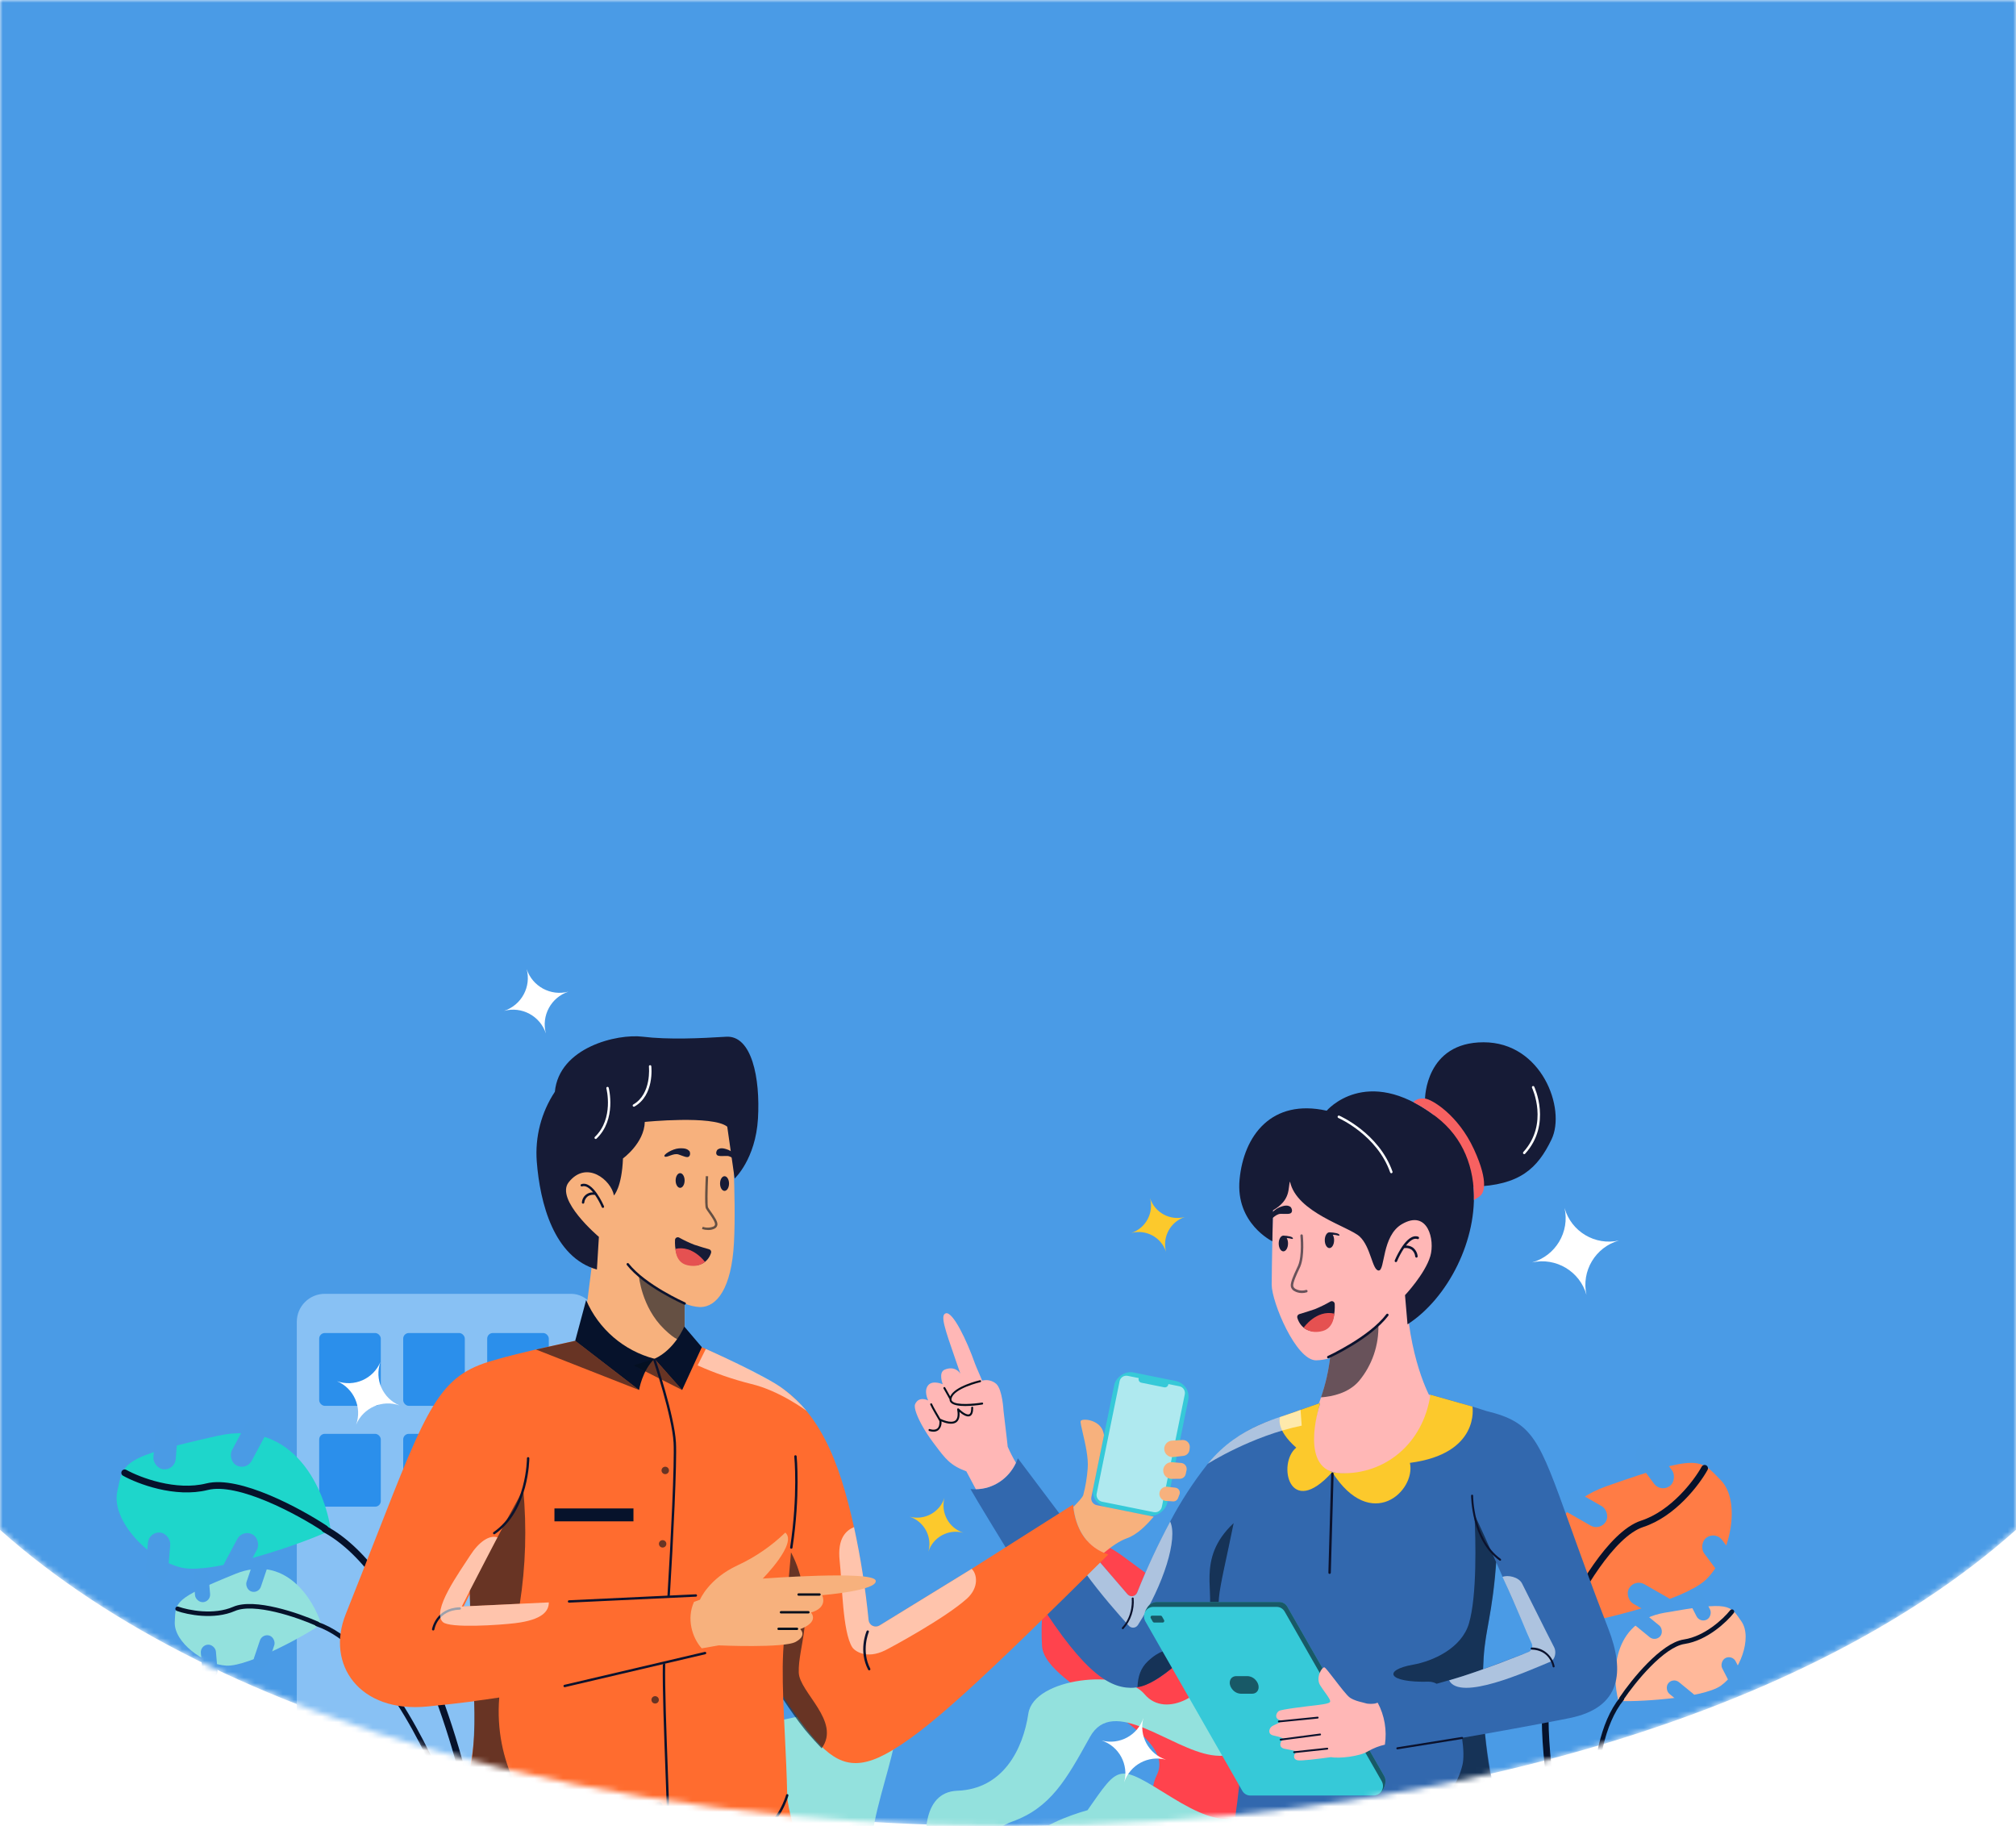 <svg width="360" height="326" viewBox="0 0 360 326" fill="none" xmlns="http://www.w3.org/2000/svg">
<mask id="mask0_108_856" style="mask-type:alpha" maskUnits="userSpaceOnUse" x="0" y="0" width="360" height="326">
<path d="M0 0H360V273.135C280.901 343.622 79.099 343.622 0 273.135V0Z" fill="white"/>
</mask>
<g mask="url(#mask0_108_856)">
<path d="M0 0H360V273.135C280.901 343.622 79.099 343.622 0 273.135V0Z" fill="#4A9BE6"/>
<rect x="53" y="231" width="54" height="126" rx="5" fill="#88C1F4"/>
<rect x="57" y="238" width="11" height="13" rx="1" fill="#2B8FEB"/>
<rect x="72" y="238" width="11" height="13" rx="1" fill="#2B8FEB"/>
<rect x="72" y="256" width="11" height="13" rx="1" fill="#2B8FEB"/>
<rect x="57" y="256" width="11" height="13" rx="1" fill="#2B8FEB"/>
<rect x="72" y="272" width="11" height="13" rx="1" fill="#2B8FEB"/>
<rect x="87" y="238" width="11" height="13" rx="1" fill="#2B8FEB"/>
<g filter="url(#filter0_i_108_856)">
<path d="M206.58 319.897C203.38 326.297 210.247 338.231 214.08 343.397H224.08C226.247 339.231 230.78 328.697 231.58 319.897C232.58 308.897 214.08 312.897 214.08 301.397C214.08 289.897 214.08 290.897 200.58 280.897C187.08 270.897 185.58 289.397 186.08 296.897C186.58 304.397 210.58 311.897 206.58 319.897Z" fill="#FF434D"/>
</g>
<path d="M170.958 319.72C164.45 319.961 164.889 328.756 165.921 333.123C168.098 335.471 172.723 339.701 173.81 337.841C175.169 335.516 173.805 327.729 180.751 325.229C187.615 322.757 190.421 317.705 194.491 310.379L194.637 310.115C198.787 302.647 208.978 312.259 216.396 313.367C223.813 314.476 227.321 307.922 229.64 299.169C231.959 290.416 217.522 292.302 216.783 297.247C216.044 302.192 208.234 307.092 204.374 302.471C200.515 297.849 184.594 299.514 183.633 305.943C182.673 312.371 179.091 319.419 170.958 319.72Z" fill="#93E1DD"/>
<path d="M209.205 320.887C199.486 314.884 199.98 314.958 194.199 323.194C191.035 324.069 184.618 326.413 184.263 328.787C183.82 331.754 191.09 333.852 200.088 331.152C209.086 328.452 213.144 335.126 216.531 336.137C219.919 337.149 237.221 329.624 240.359 325.543C243.497 321.462 242.946 308.236 237.382 304.876C231.817 301.517 231.203 309.008 226.905 317.466C222.608 325.923 218.925 326.89 209.205 320.887Z" fill="#93E1DD"/>
<path d="M155.536 331.571C155.936 339.72 165.332 340.45 169.979 339.796C166.387 341.282 157.61 343.408 151.239 340.029C143.276 335.805 148.096 333.998 142.679 329.649C137.263 325.301 138.024 316.82 133.671 312.125C129.317 307.43 147.784 305.64 156.56 304.424C165.337 303.208 155.037 321.385 155.536 331.571Z" fill="#93E1DD"/>
<path d="M38.868 256.352C52.701 253.253 58.093 266.272 59.059 273.169C55.998 274.867 38.365 281.216 32.49 279.901C26.614 278.586 19.82 271.49 20.941 266.295C22.062 261.099 21.577 260.225 38.868 256.352Z" fill="#1ED6CB"/>
<rect x="27.944" y="253.262" width="4" height="8.943" rx="2" transform="rotate(4.56 27.944 253.262)" fill="#4A9BE5"/>
<rect x="44.69" y="252.809" width="4" height="8.943" rx="2" transform="rotate(28.127 44.69 252.809)" fill="#4A9BE5"/>
<rect x="26.57" y="273.464" width="4" height="8.943" rx="2" transform="rotate(4.56 26.57 273.464)" fill="#4A9BE5"/>
<rect x="43.316" y="273.01" width="4" height="8.943" rx="2" transform="rotate(28.127 43.316 273.01)" fill="#4A9BE5"/>
<path d="M58.029 272.914C53.365 269.833 42.624 264.024 36.974 265.437C31.323 266.85 24.814 264.372 22.265 262.956" stroke="#06122B" stroke-width="1.2" stroke-linecap="round"/>
<path d="M84.5 325C81.833 311 72.8 281 58 273" stroke="#06122B" stroke-width="1.2" stroke-linecap="round"/>
<path d="M42.043 280.999C50.91 277.402 55.943 285.473 57.351 289.958C55.502 291.428 44.465 297.61 40.407 297.386C36.349 297.161 31.039 293.19 31.209 289.606C31.379 286.023 30.959 285.494 42.043 280.999Z" fill="#93E1DD"/>
<rect x="34.427" y="280.153" width="2.7" height="6.036" rx="1.35" transform="rotate(-4.893 34.427 280.153)" fill="#4A9BE5"/>
<rect x="45.527" y="277.994" width="2.7" height="6.036" rx="1.35" transform="rotate(18.675 45.527 277.994)" fill="#4A9BE5"/>
<rect x="35.752" y="293.756" width="2.7" height="6.036" rx="1.35" transform="rotate(-4.893 35.752 293.756)" fill="#4A9BE5"/>
<rect x="46.852" y="291.598" width="2.7" height="6.036" rx="1.35" transform="rotate(18.675 46.852 291.598)" fill="#4A9BE5"/>
<path d="M56.637 289.903C53.19 288.368 45.394 285.691 41.789 287.258C38.184 288.825 33.574 287.897 31.72 287.237" stroke="#06122B" stroke-width="0.81" stroke-linecap="round"/>
<path d="M80.037 321.649C76.709 312.623 67.369 293.649 56.627 289.963" stroke="#06122B" stroke-width="0.81" stroke-linecap="round"/>
<path d="M286.819 265.372C273.452 270.092 275.796 283.987 278.639 290.344C282.134 290.158 300.448 286.175 304.728 281.941C309.008 277.706 310.998 268.087 307.29 264.279C303.581 260.471 303.528 259.473 286.819 265.372Z" fill="#FF7C45"/>
<rect width="4" height="8.943" rx="2" transform="matrix(-0.802 0.597 0.597 0.802 294.435 256.954)" fill="#4A9BE5"/>
<rect width="4" height="8.943" rx="2" transform="matrix(-0.497 0.868 0.868 0.497 280.004 265.462)" fill="#4A9BE5"/>
<rect width="4" height="8.943" rx="2" transform="matrix(-0.802 0.597 0.597 0.802 306.327 273.343)" fill="#4A9BE5"/>
<rect width="4" height="8.943" rx="2" transform="matrix(-0.497 0.868 0.868 0.497 291.895 281.851)" fill="#4A9BE5"/>
<path d="M279.377 289.581C281.693 284.494 287.71 273.868 293.248 272.065C298.787 270.262 302.987 264.706 304.395 262.153" stroke="#06122B" stroke-width="1.2" stroke-linecap="round"/>
<path d="M284.603 347.774C279.429 334.494 271.154 304.276 279.447 289.639" stroke="#06122B" stroke-width="1.2" stroke-linecap="round"/>
<path d="M297.216 287.944C287.792 289.605 287.813 299.116 289.001 303.664C291.349 303.927 303.985 303.306 307.304 300.961C310.623 298.616 313.014 292.431 310.967 289.485C308.92 286.539 308.995 285.868 297.216 287.944Z" fill="#FFB89A"/>
<rect width="2.7" height="6.036" rx="1.35" transform="matrix(-0.89 0.457 0.457 0.89 303.22 283.183)" fill="#4A9BE5"/>
<rect width="2.7" height="6.036" rx="1.35" transform="matrix(-0.633 0.774 0.774 0.633 292.668 287.248)" fill="#4A9BE5"/>
<rect width="2.7" height="6.036" rx="1.35" transform="matrix(-0.89 0.457 0.457 0.89 309.321 295.414)" fill="#4A9BE5"/>
<rect width="2.7" height="6.036" rx="1.35" transform="matrix(-0.633 0.774 0.774 0.633 298.769 299.478)" fill="#4A9BE5"/>
<path d="M289.577 303.238C291.683 300.107 296.868 293.699 300.755 293.113C304.642 292.526 308.055 289.292 309.276 287.748" stroke="#06122B" stroke-width="0.81" stroke-linecap="round"/>
<path d="M286.606 342.564C284.633 333.148 282.473 312.111 289.617 303.284" stroke="#06122B" stroke-width="0.81" stroke-linecap="round"/>
<path d="M256.979 222.028C255.953 216.675 254.31 212.688 247.635 217.472C247.635 217.472 247.577 212.169 245.215 210.075C242.853 207.98 227.932 198.651 227.361 213.985C227.361 213.985 227.088 226.303 227.088 229.379C227.088 232.454 231.411 242.873 235.005 242.873C235.858 242.858 236.705 242.722 237.522 242.468C237.002 246.723 235.701 250.836 233.69 254.591L255.767 250.155C255.767 250.155 251.952 244.034 251.156 232.014C254.521 228.931 257.731 225.947 256.979 222.028Z" fill="#FFB7B6"/>
<path d="M264.928 186.089C254.532 186.089 254.472 196.142 254.472 196.142L256.12 199.138C243.904 190.02 236.91 198.306 236.91 198.306C227.088 196.12 222.1 202.713 221.354 210.572C220.607 218.432 227.203 221.619 227.203 221.619L227.316 216.093C230.597 214.211 229.958 212.046 230.356 210.95C231.517 216.503 240.9 219.005 242.801 220.774C244.82 222.654 245.041 226.84 246.203 226.84C247.364 226.84 246.724 220.656 250.351 218.553C254.983 215.867 256.264 221.405 255.412 224.277C254.472 227.445 250.895 231.238 250.895 231.238L251.342 236.45C258.567 231.801 263.943 221.243 263.12 211.866L263.12 211.867C271.425 211.633 274.578 208.586 277.058 203.432C279.679 197.983 275.325 186.089 264.928 186.089Z" fill="#161B36"/>
<path d="M263.206 205.197C260.38 199.046 255.684 196.27 254.472 196.142C252.936 195.979 252.391 196.782 252.391 196.782L252.391 196.783C253.831 197.533 255.203 198.415 256.491 199.417C261.377 203.173 263.311 208.608 263.2 214.249C263.593 214.038 263.967 213.792 264.317 213.513C264.837 213.08 266.032 211.348 263.206 205.197Z" fill="#F76161"/>
<g style="mix-blend-mode:overlay" opacity="0.6">
<path d="M237.55 242.135C237.55 242.135 244.07 238.682 246.14 236.45C246.256 240.154 245.017 243.768 242.668 246.576C240.818 248.721 237.923 249.344 235.892 249.486C236.715 247.109 237.271 244.643 237.55 242.135Z" fill="#030F1C"/>
</g>
<path d="M235.682 215.794C235.977 215.451 236.384 215.185 237.603 215.261C238.823 215.337 240.671 216.517 240.264 216.821C239.858 217.126 238.638 216.098 237.677 216.441C236.716 216.783 236.165 217.065 235.842 216.878C235.435 216.644 235.539 215.958 235.682 215.794Z" fill="#161B36"/>
<path d="M230.397 215.444C230.009 215.218 229.541 215.101 228.411 215.579C227.28 216.056 225.901 217.787 226.382 217.94C226.862 218.093 227.694 216.715 228.711 216.72C229.727 216.725 230.338 216.808 230.585 216.524C230.896 216.167 230.583 215.553 230.397 215.444Z" fill="#161B36"/>
<g style="mix-blend-mode:overlay" opacity="0.6">
<path d="M232.502 230.863C232.01 230.871 231.524 230.743 231.097 230.492C230.79 230.324 230.572 230.024 230.502 229.673C230.399 229.013 230.975 227.719 231.573 226.451C231.67 226.245 231.749 226.078 231.795 225.969C232.567 224.142 232.216 220.662 232.213 220.626C232.204 220.547 232.238 220.468 232.301 220.421C232.364 220.374 232.446 220.365 232.518 220.397C232.589 220.43 232.638 220.499 232.646 220.579C232.661 220.726 233.013 224.212 232.195 226.148C232.147 226.261 232.065 226.434 231.965 226.647C231.601 227.419 230.843 229.027 230.932 229.603C230.987 229.821 231.13 230.006 231.325 230.11C231.904 230.431 232.583 230.502 233.213 230.306C233.327 230.268 233.45 230.333 233.487 230.451C233.524 230.57 233.461 230.696 233.346 230.734C233.073 230.821 232.788 230.865 232.502 230.863V230.863Z" fill="#030F1C"/>
</g>
<path d="M231.662 235.277C231.624 235.142 231.641 234.997 231.707 234.875C231.774 234.752 231.885 234.662 232.017 234.624C232.671 234.429 233.876 234.062 234.795 233.74C235.752 233.349 236.683 232.893 237.582 232.375C237.738 232.288 237.928 232.289 238.083 232.38C238.238 232.47 238.337 232.636 238.345 232.82C238.407 234.229 238.242 236.98 236.091 237.541C233.474 238.223 232.104 236.765 231.662 235.277Z" fill="#161B36"/>
<path d="M232.8 237.034C232.8 237.034 235.051 233.796 238.267 234.535C238.267 234.535 238.272 237.064 236.199 237.634C233.966 238.248 232.8 237.034 232.8 237.034Z" fill="#E55151"/>
<path d="M238.672 220.176C238.254 220.08 237.828 220.027 237.4 220.018C236.941 220.018 236.568 220.648 236.568 221.426C236.568 222.203 236.941 222.833 237.4 222.833C237.859 222.833 238.232 222.203 238.232 221.426C238.238 221.084 238.157 220.747 237.997 220.448C238.331 220.459 238.662 220.511 238.984 220.603C239.296 220.696 239.318 220.33 238.672 220.176Z" fill="#161B36"/>
<path d="M230.363 220.761C229.976 220.672 229.583 220.62 229.188 220.605C229.183 220.605 229.178 220.603 229.173 220.603C229.169 220.603 229.166 220.604 229.162 220.604C229.12 220.603 229.09 220.603 229.09 220.603L229.086 220.617C228.668 220.691 228.341 221.283 228.341 222.011C228.341 222.788 228.713 223.419 229.173 223.419C229.632 223.419 230.004 222.788 230.004 222.011C230.01 221.671 229.93 221.335 229.771 221.037C230.077 221.053 230.38 221.104 230.674 221.188C230.986 221.281 231.008 220.916 230.363 220.761Z" fill="#161B36"/>
<path d="M248.451 209.475C248.359 209.475 248.277 209.416 248.246 209.327C245.89 202.63 239.06 199.634 238.991 199.605C238.919 199.574 238.868 199.506 238.858 199.426C238.848 199.347 238.88 199.267 238.942 199.219C239.004 199.17 239.087 199.159 239.159 199.19C239.23 199.221 246.235 202.294 248.656 209.174C248.697 209.291 248.638 209.419 248.525 209.462C248.501 209.47 248.476 209.475 248.451 209.475Z" fill="white"/>
<path d="M272.18 206.066C272.093 206.066 272.014 206.013 271.98 205.931C271.945 205.849 271.961 205.754 272.021 205.688C276.606 200.644 273.61 194.287 273.58 194.223C273.526 194.112 273.57 193.978 273.677 193.922C273.785 193.867 273.916 193.912 273.97 194.023C274.002 194.089 277.129 200.726 272.339 205.995C272.298 206.041 272.24 206.066 272.18 206.066Z" fill="white"/>
<path d="M253.252 220.798C252.203 220.431 251.188 221.413 250.419 222.524L250.415 222.529C249.887 223.317 249.434 224.155 249.064 225.033C249.017 225.147 249.069 225.279 249.18 225.327C249.291 225.375 249.419 225.321 249.466 225.207C249.811 224.381 250.234 223.592 250.728 222.85C251.177 222.769 251.64 222.856 252.032 223.095C252.424 223.394 252.674 223.851 252.721 224.351C252.738 224.459 252.829 224.538 252.936 224.539C252.948 224.539 252.96 224.538 252.971 224.535C253.028 224.526 253.079 224.493 253.113 224.445C253.147 224.396 253.16 224.336 253.151 224.277C253.087 223.654 252.768 223.088 252.274 222.722C251.916 222.488 251.498 222.368 251.075 222.376C251.71 221.565 252.435 220.986 253.112 221.223C253.226 221.262 253.349 221.199 253.388 221.082C253.426 220.965 253.366 220.838 253.252 220.798H253.252Z" fill="#0B122D"/>
<path d="M237.198 242.526C237.095 242.526 237.006 242.452 236.985 242.349C236.963 242.245 237.016 242.14 237.11 242.097C237.183 242.063 244.488 238.699 247.571 234.631C247.619 234.568 247.696 234.536 247.773 234.547C247.85 234.558 247.916 234.61 247.945 234.685C247.974 234.759 247.963 234.844 247.915 234.907C244.764 239.064 237.59 242.369 237.286 242.507C237.259 242.52 237.229 242.526 237.198 242.526Z" fill="#0B122D"/>
<path d="M221.258 324.154C216.28 363.344 213.579 395.359 213.439 400.837C213.299 406.284 216.435 498.519 216.435 498.519C216.435 498.519 224.771 499.377 228.423 497.488C228.423 497.488 231.216 465.136 232.505 454.037C233.794 442.939 237.082 419.034 237.082 408.342C240.347 393.771 243.068 376.252 243.068 376.252C243.068 376.252 245.029 388.797 247.722 405.845C253.413 441.876 262.371 498.023 262.984 498.373C263.655 498.757 268.659 499.615 274.056 497.621C274.056 497.621 273.242 480.958 273.457 471.512C273.671 462.066 273.146 423.769 269.924 407.239C269.924 407.239 271.446 392.378 273.448 381.33C274.719 374.322 276.473 362.945 274.926 352.419C272.961 339.044 269.324 335.798 267.077 323.088C253.493 317.038 235.418 316.64 221.258 324.154Z" fill="#201F20"/>
<path d="M271.518 338.562C268.094 338.562 265.38 337.477 263.451 335.336C259.824 331.311 260.236 325.048 260.255 324.784C260.259 324.724 260.286 324.669 260.33 324.63C260.374 324.591 260.431 324.572 260.489 324.577C260.609 324.586 260.699 324.694 260.69 324.817C260.686 324.88 260.275 331.153 263.772 335.033C265.615 337.077 268.221 338.114 271.518 338.114C271.638 338.114 271.736 338.214 271.736 338.338C271.736 338.462 271.638 338.562 271.518 338.562V338.562Z" fill="#0B122D"/>
<g style="mix-blend-mode:overlay" opacity="0.6">
<path d="M221.258 324.154L220.404 330.988C220.404 330.988 237.887 341.269 270.337 335.971C270.337 335.971 267.523 327.308 267.077 323.088L221.258 324.154Z" fill="#030F1C"/>
</g>
<path fill-rule="evenodd" clip-rule="evenodd" d="M280.336 272.291C282.063 277.105 284.228 283.141 287.188 290.757C290.198 298.503 289.462 304.848 280.374 306.731C278.373 307.145 272.06 308.346 265.185 309.564C265.715 314.182 266.51 318.763 267.565 323.284C267.781 324.219 267.417 325.195 266.65 325.743C259.289 330.845 229.126 333.015 221.61 326.931C220.828 326.283 220.443 325.255 220.6 324.234C222.647 310.221 221.728 300.98 220.197 296.993C219.968 296.397 219.741 295.835 219.522 295.293C218.583 292.971 217.791 291.012 217.624 288.234C213.566 293.832 207.291 301.42 201.89 301.344C197.681 301.285 192.804 298.06 183.525 282.733C183.308 282.375 182.731 281.432 181.954 280.162C179.243 275.732 174.095 267.319 173.304 265.864C177.014 266.24 180.499 263.975 181.764 260.364L190.978 272.608L201.335 284.633C201.571 284.909 201.93 285.04 202.283 284.978C202.635 284.916 202.932 284.671 203.067 284.33C204.791 279.997 206.757 275.769 208.954 271.669C210.838 268.091 213.039 264.699 215.527 261.537C218.48 257.929 222.326 255.211 226.658 253.672C226.698 253.655 235.73 250.497 235.73 250.497C235.73 250.497 232.064 263.558 240.575 263.014C252.303 262.263 255.432 249.01 255.432 249.01C255.432 249.01 262.071 250.799 265.402 251.915C273.759 253.959 274.767 256.769 280.336 272.291ZM264.808 298.023C267.453 297.047 271.029 295.679 272.855 294.978C273.16 294.861 273.405 294.619 273.531 294.309C273.657 293.999 273.652 293.65 273.519 293.343C272.392 290.758 269.609 284.387 267.138 278.84C266.895 282.523 266.441 286.189 265.779 289.817C265.257 292.524 264.933 295.266 264.808 298.023Z" fill="#3268AE"/>
<path fill-rule="evenodd" clip-rule="evenodd" d="M255.431 249.01L262.938 251.131C262.938 251.131 264.383 259.542 251.77 261.182C252.859 266.2 244.845 273.718 237.894 262.84C230.212 271.395 228.034 261.241 231.474 258.466C227.69 255.16 228.578 253.006 228.578 253.006L235.73 250.497C232.993 260.798 237.894 262.84 237.894 262.84C237.894 262.84 237.894 262.84 237.894 262.84C237.922 262.845 250.614 265.288 255.431 249.01Z" fill="#FCC92C"/>
<g style="mix-blend-mode:overlay" opacity="0.6">
<path d="M201.582 290.268C198.34 286.705 187.532 274.42 190.978 272.607L201.334 284.632C201.571 284.908 201.929 285.039 202.282 284.977C202.635 284.916 202.933 284.671 203.068 284.33C204.792 279.996 206.757 275.767 208.955 271.667C210.378 274.628 207.82 282.914 203.207 290.122C203.032 290.396 202.746 290.572 202.429 290.601C202.112 290.629 201.8 290.506 201.582 290.268V290.268Z" fill="white"/>
</g>
<path d="M200.498 290.875C200.428 290.875 200.366 290.832 200.338 290.766C200.311 290.7 200.325 290.624 200.374 290.573C202.407 288.414 202.101 285.444 202.097 285.414C202.086 285.316 202.154 285.228 202.249 285.217C202.344 285.205 202.43 285.275 202.441 285.373C202.599 287.371 201.94 289.346 200.622 290.821C200.589 290.855 200.544 290.875 200.498 290.875V290.875Z" fill="#0B122D"/>
<g style="mix-blend-mode:overlay" opacity="0.6">
<path d="M217.668 285.274C217.869 282.862 219.046 278.166 220.296 271.934C219.869 272.332 219.463 272.754 219.08 273.197C213.488 279.648 217.704 285.732 215.222 289.402C210.282 296.705 209.21 292.592 204.958 296.617C203.711 297.798 203.194 299.279 203.122 301.22C206.677 300.899 213.555 294.423 217.75 289.539C217.562 288.125 217.535 286.694 217.668 285.274V285.274Z" fill="#030F1C"/>
</g>
<g style="mix-blend-mode:overlay" opacity="0.6">
<path d="M218.97 293.907C218.97 293.907 222.668 297.419 226.475 297.492C229.075 297.542 229.629 298.993 226.947 299.587C225.703 299.862 223.391 299.64 220.932 299.572C220.436 297.629 219.78 295.734 218.97 293.907V293.907Z" fill="#030F1C"/>
</g>
<g style="mix-blend-mode:overlay" opacity="0.6">
<path d="M265.18 309.565C263.824 309.806 262.447 310.046 261.076 310.282C261.372 312.245 261.41 314.021 261.163 315.068C259.569 321.849 252.609 326.494 248.695 327.456C246.266 328.076 243.968 329.15 241.916 330.624C241.916 330.624 258.943 330.533 266.65 325.743C266.65 325.743 267.968 325.175 267.565 323.284C266.397 318.788 265.599 314.199 265.18 309.565V309.565Z" fill="#030F1C"/>
</g>
<g style="mix-blend-mode:overlay" opacity="0.6">
<path d="M255.108 300.252C255.61 300.245 256.106 300.372 256.546 300.621C258.933 299.961 261.149 299.317 262.493 298.856C263.083 298.653 263.91 298.354 264.85 298.007C264.871 297.331 264.897 296.647 264.933 295.948C265.173 291.303 266.53 288.095 267.189 278.954C265.592 275.37 264.123 272.124 263.302 270.436C263.514 274.971 263.77 284.84 262.323 289.817C261.018 294.306 255.83 296.596 252.319 297.217C246.955 298.165 247.661 300.435 255.108 300.252Z" fill="#030F1C"/>
</g>
<path d="M237.428 281.006H237.421C237.301 281.003 237.206 280.899 237.209 280.775L237.712 263.133C237.723 263.012 237.819 262.918 237.936 262.915C238.057 262.919 238.151 263.022 238.148 263.146L237.645 280.788C237.642 280.91 237.545 281.006 237.428 281.006Z" fill="#0B122D"/>
<path d="M249.532 312.33C249.438 312.333 249.358 312.261 249.35 312.165C249.341 312.069 249.406 311.982 249.499 311.968L261.063 310.115C261.126 310.104 261.189 310.129 261.229 310.18C261.269 310.231 261.279 310.3 261.256 310.361C261.233 310.422 261.18 310.465 261.118 310.475L249.553 312.328C249.546 312.329 249.539 312.33 249.532 312.33Z" fill="#0B122D"/>
<g style="mix-blend-mode:overlay" opacity="0.6">
<path d="M276.749 296.729C272.639 298.422 260.729 303.82 258.771 300.013C264.969 298.221 272.855 294.978 272.855 294.978C273.154 294.878 273.397 294.651 273.524 294.354C273.65 294.057 273.646 293.719 273.515 293.425C272.598 291.491 271.059 287.51 268.304 281.539C269.236 281.156 271.174 281.536 271.784 282.696C272.49 284.046 276.041 291.249 277.547 294.153C277.885 294.806 277.837 296.281 276.749 296.729Z" fill="white"/>
</g>
<path d="M277.433 297.7C277.347 297.7 277.273 297.635 277.259 297.547C277.239 297.428 276.747 294.614 273.509 294.518C273.411 294.515 273.334 294.431 273.337 294.33C273.34 294.23 273.421 294.15 273.519 294.153C275.483 294.11 277.2 295.51 277.608 297.488C277.624 297.587 277.559 297.681 277.462 297.698C277.453 297.699 277.443 297.7 277.433 297.7Z" fill="#0B122D"/>
<path d="M267.88 278.658C267.844 278.658 267.809 278.647 267.779 278.626C262.713 275.004 262.697 267.12 262.697 267.041C262.698 266.94 262.777 266.859 262.874 266.859H262.875C262.973 266.86 263.052 266.942 263.052 267.043C263.051 267.12 263.07 274.815 267.981 278.326C268.045 278.372 268.072 278.454 268.049 278.53C268.026 278.607 267.957 278.658 267.88 278.658V278.658Z" fill="#0B122D"/>
<g style="mix-blend-mode:overlay" opacity="0.6">
<path d="M215.676 261.338C215.676 261.338 223.49 256.371 232.448 254.535L232.238 251.722C228.535 253.242 221.487 254.294 215.676 261.338Z" fill="white"/>
</g>
<path d="M247.207 317.147L233.598 293.366L229.876 286.861C229.58 286.343 229.04 286.025 228.457 286.026H206.402C205.749 286.103 205.169 286.491 204.835 287.073C204.763 287.179 204.696 287.289 204.637 287.402C204.544 287.573 204.468 287.754 204.411 287.94C204.411 287.944 204.407 287.944 204.407 287.948C204.229 288.389 204.243 288.887 204.446 289.317L204.422 289.269C204.432 289.297 204.444 289.325 204.457 289.353L204.469 289.369C204.473 289.373 204.473 289.377 204.477 289.381C204.487 289.406 204.499 289.43 204.512 289.453L216.636 310.642L218.835 314.478L221.843 319.739C222.139 320.257 222.679 320.574 223.262 320.574H245.317C245.398 320.573 245.479 320.567 245.559 320.554C246.833 320.55 247.854 318.278 247.207 317.147Z" fill="#36C9D8"/>
<g style="mix-blend-mode:overlay" opacity="0.6">
<path d="M204.334 289.017C204.32 288.959 204.309 288.9 204.301 288.84C204.308 288.9 204.319 288.959 204.334 289.017Z" fill="#030F1C"/>
<path d="M204.421 289.268C204.434 289.295 204.443 289.325 204.458 289.351L204.477 289.383C204.457 289.345 204.438 289.306 204.421 289.268Z" fill="#030F1C"/>
<path d="M204.402 289.226C204.375 289.158 204.353 289.089 204.334 289.019C204.351 289.09 204.374 289.159 204.402 289.226Z" fill="#030F1C"/>
<path d="M245.559 320.554C246.1 320.471 246.567 320.117 246.803 319.608C247.039 319.1 247.014 318.503 246.736 318.018L232.861 293.775L229.404 287.732C229.109 287.214 228.569 286.896 227.986 286.897H205.931C205.265 286.893 204.663 287.306 204.411 287.94C204.468 287.753 204.544 287.573 204.637 287.402C204.695 287.288 204.762 287.178 204.835 287.073C205.169 286.491 205.749 286.103 206.402 286.026H228.457C229.04 286.025 229.58 286.343 229.876 286.861L233.598 293.366L247.207 317.147C247.854 318.278 246.833 320.55 245.559 320.554Z" fill="#030F1C"/>
</g>
<g style="mix-blend-mode:overlay" opacity="0.6">
<path d="M205.729 288.457H207.256C207.355 288.457 207.447 288.511 207.498 288.6L207.871 289.257C207.921 289.346 207.922 289.456 207.872 289.546C207.822 289.636 207.729 289.691 207.629 289.691H206.102C206.003 289.691 205.911 289.636 205.86 289.548L205.487 288.891C205.437 288.802 205.436 288.691 205.486 288.602C205.536 288.512 205.629 288.457 205.729 288.457Z" fill="#030F1C"/>
</g>
<g style="mix-blend-mode:overlay" opacity="0.6">
<path d="M220.775 299.259H222.777C223.366 299.284 223.918 299.567 224.291 300.037V300.037C225.151 301.083 224.753 302.399 223.575 302.399H221.573C220.984 302.375 220.433 302.091 220.06 301.621V301.621C219.199 300.575 219.598 299.259 220.775 299.259Z" fill="#030F1C"/>
</g>
<path fill-rule="evenodd" clip-rule="evenodd" d="M179.195 251.837C179.195 251.837 179.015 248.122 177.914 247.089C177.217 246.478 176.273 246.261 175.39 246.507C175.39 246.507 175.302 246.3 175.172 245.99C175.06 245.723 174.912 245.381 174.76 245.031L174.76 245.031C174.489 244.405 174.208 243.756 174.105 243.465C172.656 239.347 170.13 234.051 168.871 234.487C167.88 234.831 168.693 237.177 170.672 242.88L170.672 242.881C170.928 243.619 171.204 244.414 171.498 245.269C171.332 244.963 170.444 243.833 168.717 244.527C167.502 245.013 168.35 247.149 168.35 247.149C168.35 247.149 166.631 246.372 165.797 247.27C164.888 248.255 165.689 249.924 165.75 250.036C165.654 249.988 164.049 249.206 163.406 250.723C163.151 251.328 163.795 253.088 165.034 255.163C165.189 255.419 165.351 255.68 165.522 255.945C165.561 256.004 165.598 256.061 165.637 256.123L165.64 256.124C165.954 256.603 166.298 257.092 166.664 257.581L166.667 257.581C166.774 257.722 166.877 257.86 166.977 257.994L166.978 257.995C168.82 260.456 169.707 261.641 172.56 262.692C172.56 262.692 173.252 264.006 174.257 265.884C177.322 265.849 180.101 264.021 181.419 261.172C180.869 260.245 180.378 259.284 179.947 258.293C179.947 258.293 179.703 255.985 179.195 251.837ZM245.643 304.105L245.648 304.135C245.135 304.22 244.612 304.229 244.096 304.162C243.899 304.095 243.648 304.034 243.367 303.966C242.652 303.794 241.746 303.575 241.048 303.09C240.519 302.722 239.344 301.194 238.317 299.857L238.316 299.857C237.457 298.739 236.699 297.754 236.509 297.694C236.09 297.561 234.865 299.524 235.761 300.924C236.043 301.364 236.343 301.783 236.615 302.162C237.207 302.988 237.664 303.625 237.495 303.878C237.315 304.149 236.41 304.27 235.559 304.385C235.412 304.405 235.266 304.424 235.127 304.444C233.211 304.661 228.802 305.188 228.373 305.482C227.824 305.861 227.562 306.881 228.604 307.119C229.138 307.241 228.393 307.594 227.762 307.892L227.762 307.892C227.502 308.015 227.261 308.129 227.138 308.213C226.589 308.591 226.327 309.612 227.37 309.849C228.176 310.033 229.461 310.335 229.106 310.579C228.556 310.958 228.295 311.979 229.337 312.216C229.509 312.255 229.746 312.3 230.002 312.349C230.78 312.497 231.727 312.677 231.516 312.822C231.024 313.161 230.79 314.073 231.722 314.287C232.306 314.42 235.43 314.03 237.686 313.719C239.052 313.998 242.843 313.62 244.36 312.635C245.282 312.11 246.274 311.725 247.303 311.494C247.689 308.923 247.24 306.293 246.026 304.012C245.798 304.069 245.664 304.102 245.643 304.105ZM239.386 263.027C231.882 262.761 235.548 251.237 235.548 251.237L255.432 249.01C254.121 257.85 247.21 263.304 239.386 263.027Z" fill="#FFB7B6"/>
<path d="M235.462 306.649C235.458 306.606 235.437 306.566 235.405 306.539C235.372 306.511 235.331 306.498 235.289 306.503L228.344 307.194C228.259 307.202 228.196 307.279 228.201 307.367C228.207 307.455 228.28 307.522 228.365 307.519L228.375 307.518L235.319 306.827C235.361 306.823 235.4 306.802 235.426 306.769C235.453 306.735 235.466 306.692 235.462 306.649V306.649Z" fill="#0B122D"/>
<path d="M235.894 309.656C235.882 309.567 235.803 309.504 235.717 309.515L228.662 310.435C228.578 310.445 228.517 310.523 228.524 310.61C228.531 310.697 228.603 310.763 228.688 310.759L228.702 310.758L235.756 309.838C235.798 309.833 235.836 309.811 235.862 309.777C235.888 309.742 235.899 309.699 235.894 309.656V309.656Z" fill="#0B122D"/>
<path d="M237.003 312.044L231.076 312.677C230.991 312.686 230.928 312.763 230.934 312.851C230.94 312.938 231.013 313.005 231.098 313.002L231.108 313.001L237.035 312.368C237.122 312.359 237.186 312.279 237.177 312.189C237.167 312.1 237.09 312.036 237.003 312.044Z" fill="#0B122D"/>
<path d="M173.603 251.145C173.507 251.147 173.431 251.228 173.433 251.326C173.441 251.788 173.384 252.368 173.071 252.505C172.621 252.701 171.692 251.99 171.213 251.495C171.159 251.44 171.076 251.427 171.009 251.464C170.942 251.501 170.906 251.578 170.921 251.655C171.107 252.645 170.999 253.306 170.601 253.617C169.794 254.248 168.021 253.35 168.003 253.341C167.977 253.329 167.949 253.323 167.92 253.324C167.493 252.572 166.759 251.374 166.437 250.651C166.397 250.562 166.295 250.522 166.208 250.563C166.121 250.604 166.083 250.71 166.123 250.799C166.47 251.579 167.291 252.906 167.704 253.649C167.718 253.673 167.737 253.693 167.76 253.707C167.79 254.354 167.664 254.812 167.366 255.05C166.869 255.449 166.046 255.153 166.038 255.15C165.948 255.117 165.849 255.165 165.817 255.257C165.784 255.35 165.831 255.452 165.921 255.485C166.166 255.569 166.422 255.613 166.68 255.615C167.002 255.626 167.317 255.527 167.577 255.332C167.991 254.937 168.192 254.36 168.117 253.784C168.689 254.03 170.037 254.504 170.81 253.901C171.242 253.563 171.418 252.955 171.333 252.09C171.806 252.499 172.626 253.085 173.205 252.833C173.6 252.661 173.793 252.152 173.779 251.32C173.779 251.272 173.76 251.227 173.727 251.194C173.694 251.161 173.649 251.143 173.603 251.145V251.145Z" fill="#030F1C"/>
<path d="M175.362 250.415C174.128 250.619 170.766 250.972 170.032 250.168C169.914 250.041 169.871 249.858 169.92 249.69C170.317 247.88 175.012 246.785 175.059 246.774C175.119 246.76 175.168 246.714 175.187 246.654C175.205 246.593 175.191 246.527 175.149 246.48C175.107 246.433 175.044 246.412 174.984 246.426C174.792 246.47 170.482 247.478 169.68 249.323L168.791 247.735C168.745 247.649 168.641 247.618 168.557 247.665C168.473 247.712 168.442 247.819 168.488 247.905L169.558 249.816L169.56 249.818C169.553 250.038 169.632 250.252 169.78 250.412C170.219 250.893 171.28 251.033 172.368 251.032C173.39 251.019 174.408 250.93 175.417 250.767C175.511 250.751 175.575 250.66 175.56 250.563C175.545 250.466 175.456 250.4 175.362 250.415H175.362Z" fill="#030F1C"/>
<path d="M99.083 212.873C99.083 206.072 106.638 208.24 107.924 208.666C109.209 209.092 112.209 199.292 112.209 199.292C112.209 199.292 127.638 198.013 130.638 200.996C130.638 200.996 131.495 213.779 131.067 221.875C130.638 229.971 128.022 233.372 125.022 233.372C124.073 233.319 123.14 233.102 122.266 232.732V247.636L104.119 238.284L106.354 220.678C106.262 220.625 106.209 220.597 106.209 220.597C106.209 220.597 99.083 219.297 99.083 212.873Z" fill="#F7B17D"/>
<path d="M131.187 210.417C131.187 210.417 134.924 206.962 135.352 199.718C135.781 192.474 134.238 184.817 129.677 185.101C125.117 185.384 119.321 185.652 114.76 185.093C110.2 184.534 99.843 186.99 99.083 194.925C96.649 198.612 95.513 202.997 95.853 207.394C96.423 214.762 98.891 224.484 106.589 226.665L106.946 220.832C106.946 220.832 99.083 214.207 101.555 211.08C104.727 207.066 109.155 210.7 109.63 213.44C109.63 213.44 111.044 212.019 111.245 206.827C111.245 206.827 115.045 204.088 115.14 200.309C115.14 200.309 127.302 199.081 129.867 201.16L131.187 210.417Z" fill="#161B36"/>
<g style="mix-blend-mode:overlay" opacity="0.6">
<path d="M122.252 232.71C122.252 232.71 116.076 229.854 114.081 227.776C114.081 227.776 114.542 233.379 118.62 237.316C122.699 241.254 122.252 238.072 122.252 238.072L122.252 232.71Z" fill="#030F1C"/>
</g>
<ellipse cx="0.802" cy="1.311" rx="0.802" ry="1.311" transform="matrix(-1 0 0 1 122.253 209.456)" fill="#161B36"/>
<ellipse cx="0.802" cy="1.311" rx="0.802" ry="1.311" transform="matrix(-1 0 0 1 130.185 210.001)" fill="#161B36"/>
<path d="M123.108 205.524C122.823 205.205 122.431 204.957 121.255 205.028C120.079 205.099 118.298 206.197 118.69 206.481C119.082 206.764 120.258 205.808 121.184 206.126C122.11 206.445 122.642 206.707 122.953 206.534C123.345 206.315 123.245 205.677 123.108 205.524Z" fill="#161B36"/>
<path d="M128.203 205.199C128.576 204.989 129.028 204.88 130.118 205.324C131.207 205.769 132.537 207.38 132.074 207.522C131.611 207.665 130.809 206.382 129.829 206.386C128.848 206.391 128.26 206.468 128.021 206.204C127.721 205.871 128.024 205.3 128.203 205.199Z" fill="#161B36"/>
<g style="mix-blend-mode:overlay" opacity="0.6">
<path d="M126.464 219.608C126.878 219.623 127.288 219.528 127.652 219.334C127.891 219.201 128.058 218.968 128.106 218.7C128.195 218.145 127.624 217.285 126.925 216.301C126.747 216.066 126.584 215.82 126.438 215.565C126.295 215.263 126.336 212.503 126.457 210.011L126.029 209.99C125.987 210.855 125.79 215.194 126.049 215.745C126.205 216.025 126.381 216.292 126.575 216.547C127.015 217.167 127.751 218.204 127.683 218.633C127.654 218.778 127.56 218.903 127.428 218.97C126.812 219.233 126.12 219.255 125.489 219.03L125.358 219.436C125.716 219.549 126.089 219.607 126.464 219.608Z" fill="#030F1C"/>
</g>
<path d="M126.983 223.662C127.019 223.536 127.004 223.401 126.939 223.287C126.875 223.172 126.768 223.088 126.641 223.053C126.011 222.872 124.848 222.53 123.963 222.231C123.04 221.867 122.142 221.442 121.276 220.96C121.125 220.878 120.942 220.88 120.793 220.964C120.643 221.048 120.548 221.203 120.54 221.374C120.48 222.685 120.639 225.247 122.713 225.769C125.236 226.404 126.557 225.047 126.983 223.662Z" fill="#161B36"/>
<path d="M125.886 225.297C125.886 225.297 123.716 222.282 120.615 222.971C120.615 222.971 120.61 225.325 122.609 225.856C124.761 226.427 125.886 225.297 125.886 225.297Z" fill="#E55151"/>
<path d="M103.813 211.42C105.864 210.726 107.775 215.175 107.856 215.365C107.902 215.473 107.85 215.598 107.741 215.644C107.632 215.689 107.507 215.638 107.461 215.53C107.128 214.762 106.721 214.028 106.246 213.339C105.813 213.264 105.368 213.345 104.99 213.568C104.615 213.846 104.375 214.269 104.33 214.732C104.313 214.835 104.224 214.91 104.119 214.91C104.107 214.91 104.096 214.909 104.084 214.907C104.028 214.898 103.978 214.867 103.945 214.821C103.912 214.775 103.898 214.718 103.908 214.662C103.982 213.632 104.867 212.846 105.905 212.889C105.294 212.138 104.598 211.604 103.95 211.823C103.878 211.848 103.798 211.832 103.74 211.782C103.683 211.732 103.656 211.655 103.671 211.58C103.686 211.505 103.74 211.444 103.813 211.42H103.813Z" fill="#0B122D"/>
<path d="M122.266 232.946C122.367 232.946 122.455 232.875 122.476 232.777C122.497 232.679 122.446 232.579 122.353 232.538C122.282 232.507 115.241 229.375 112.269 225.589C112.196 225.496 112.061 225.48 111.968 225.552C111.875 225.625 111.858 225.759 111.931 225.851C114.97 229.722 121.886 232.799 122.179 232.928C122.207 232.94 122.236 232.946 122.266 232.946Z" fill="#0B122D"/>
<path d="M113.193 197.594C113.23 197.594 113.267 197.584 113.3 197.566C116.848 195.536 116.327 190.577 116.303 190.367C116.298 190.31 116.27 190.258 116.225 190.223C116.18 190.187 116.123 190.172 116.066 190.179C115.949 190.193 115.864 190.298 115.877 190.415C115.883 190.463 116.389 195.307 113.086 197.196C113.001 197.245 112.96 197.343 112.985 197.436C113.011 197.53 113.096 197.594 113.193 197.594L113.193 197.594Z" fill="white"/>
<path d="M106.37 203.357C106.425 203.357 106.478 203.335 106.518 203.297C110.148 199.85 108.712 194.265 108.697 194.209C108.667 194.096 108.549 194.028 108.435 194.058C108.32 194.088 108.252 194.205 108.282 194.318C108.297 194.372 109.667 199.718 106.222 202.989C106.158 203.05 106.138 203.142 106.171 203.223C106.203 203.303 106.282 203.356 106.37 203.357H106.37Z" fill="white"/>
<rect width="13.483" height="24.517" rx="2.867" transform="matrix(-0.98 -0.198 -0.2 0.98 212.76 247.133)" fill="#36C9D8"/>
<g style="mix-blend-mode:overlay" opacity="0.6">
<path d="M195.835 266.678L199.929 246.6C200.064 245.939 200.712 245.512 201.377 245.646L203.342 246.042L203.324 246.132C203.291 246.295 203.324 246.465 203.417 246.603C203.509 246.742 203.653 246.838 203.817 246.871L207.882 247.69C208.046 247.724 208.216 247.691 208.356 247.599C208.495 247.507 208.592 247.364 208.625 247.201L208.644 247.11L210.609 247.507C211.274 247.641 211.703 248.285 211.569 248.946L207.475 269.024C207.41 269.342 207.221 269.621 206.95 269.8C206.678 269.979 206.346 270.043 206.027 269.979L196.796 268.118C196.476 268.054 196.196 267.866 196.016 267.596C195.836 267.326 195.771 266.996 195.835 266.678Z" fill="white"/>
</g>
<path fill-rule="evenodd" clip-rule="evenodd" d="M66.984 274.889C65.448 278.812 63.717 283.234 61.726 288.225C58.171 297.135 64.133 305.882 76.342 304.678C79.116 304.404 81.849 304.107 84.68 303.744C84.892 308.296 84.85 312.833 82.762 320.724C81.578 325.486 80.94 330.366 80.859 335.271C80.859 335.271 131.113 343.678 141.382 335.271C143.515 333.524 142.469 329.34 141.519 325.538C141.051 323.664 140.606 321.883 140.576 320.532C140.494 316.745 140.317 313.143 140.15 309.732C140.034 307.362 139.922 305.084 139.85 302.9C141.16 304.949 142.572 306.932 144.082 308.841C148.522 314.456 151.876 316.474 158.014 313.239C165.406 309.342 175.678 299.584 197.91 277.543C193.955 276.268 191.995 272.832 191.624 268.624L173.511 280.103L157.051 290.216C156.674 290.449 156.202 290.471 155.804 290.276C155.406 290.08 155.138 289.694 155.096 289.255C154.551 283.675 153.682 278.131 152.494 272.65C149.957 261.19 146.296 250.898 136.941 246.23C131.985 243.473 125.328 240.523 125.328 240.523L116.872 242.603L102.712 239.39C102.712 239.39 92.514 241.533 88.074 242.895C78.461 245.573 76.379 250.892 66.984 274.889ZM83.878 284.624L83.961 286.768L82.786 286.823C83.173 286.037 83.493 285.388 83.878 284.624Z" fill="#FF6C2F"/>
<path fill-rule="evenodd" clip-rule="evenodd" d="M104.668 232.116L102.714 239.389L114.116 248.175C114.116 248.175 114.686 244.68 116.871 242.601L121.812 248.175L125.327 240.523L122.192 236.839C122.192 236.839 120.528 240.946 116.871 242.601C111.395 241.163 106.892 237.294 104.668 232.116ZM99.008 269.317H113.118V271.618H99.008V269.317Z" fill="#06122B"/>
<path d="M135.588 327.548C135.626 327.548 135.663 327.538 135.695 327.519C139.434 325.375 140.73 320.784 140.783 320.589C140.804 320.516 140.783 320.437 140.729 320.383C140.675 320.329 140.596 320.308 140.522 320.327C140.448 320.347 140.39 320.404 140.37 320.477C140.357 320.523 139.065 325.095 135.481 327.151C135.397 327.199 135.356 327.297 135.381 327.39C135.407 327.483 135.491 327.548 135.588 327.548V327.548Z" fill="#0B122D"/>
<path d="M141.306 276.515C141.412 276.515 141.502 276.438 141.518 276.334C142.946 266.9 142.268 260.076 142.261 260.008C142.248 259.892 142.144 259.808 142.026 259.818C141.97 259.824 141.918 259.851 141.882 259.895C141.846 259.939 141.829 259.995 141.835 260.051C141.842 260.119 142.514 266.894 141.094 276.271C141.086 276.327 141.1 276.383 141.134 276.429C141.167 276.474 141.218 276.504 141.274 276.513C141.285 276.514 141.295 276.515 141.306 276.515Z" fill="#0B122D"/>
<g style="mix-blend-mode:overlay" opacity="0.6">
<path d="M118.131 262.533C118.131 262.898 118.429 263.194 118.796 263.194C119.164 263.194 119.461 262.897 119.461 262.532C119.461 262.167 119.163 261.871 118.796 261.871C118.62 261.871 118.45 261.941 118.326 262.065C118.201 262.189 118.131 262.358 118.131 262.533" fill="#030F1C"/>
</g>
<g style="mix-blend-mode:overlay" opacity="0.6">
<path d="M117.664 275.641C117.664 275.908 117.826 276.149 118.074 276.252C118.323 276.355 118.609 276.298 118.799 276.109C118.99 275.92 119.047 275.636 118.944 275.388C118.841 275.141 118.598 274.98 118.329 274.98C117.962 274.98 117.664 275.275 117.664 275.641" fill="#030F1C"/>
</g>
<g style="mix-blend-mode:overlay" opacity="0.6">
<path d="M116.325 303.494C116.325 303.762 116.487 304.003 116.736 304.105C116.984 304.208 117.27 304.151 117.46 303.962C117.651 303.773 117.708 303.489 117.605 303.242C117.502 302.995 117.26 302.834 116.991 302.833C116.624 302.833 116.326 303.129 116.325 303.494" fill="#030F1C"/>
</g>
<g style="mix-blend-mode:overlay" opacity="0.6">
<path d="M116.99 322.431C116.99 322.699 117.152 322.94 117.401 323.043C117.649 323.146 117.936 323.089 118.126 322.9C118.316 322.711 118.373 322.426 118.27 322.179C118.167 321.932 117.925 321.771 117.656 321.771C117.288 321.771 116.991 322.066 116.99 322.431" fill="#030F1C"/>
</g>
<g style="mix-blend-mode:overlay" opacity="0.6">
<path d="M121.812 248.175L113.118 243.782L116.871 242.601L121.812 248.175V248.175Z" fill="#030F1C"/>
</g>
<path d="M119.174 285.115C119.798 275.027 120.473 261.024 120.281 257.586C120.013 252.807 116.701 242.993 116.668 242.894C116.643 242.822 116.658 242.742 116.709 242.684C116.76 242.626 116.837 242.6 116.913 242.615C116.989 242.631 117.05 242.685 117.074 242.758C117.107 242.857 120.438 252.726 120.708 257.563C120.901 261.005 120.228 274.993 119.604 285.095L119.174 285.115Z" fill="#0B122D"/>
<path d="M118.79 297.025C118.706 301.294 119.001 309.25 119.288 316.992C119.629 326.172 119.981 335.664 119.697 338.972C119.688 339.082 119.595 339.167 119.484 339.167C119.478 339.167 119.472 339.166 119.466 339.166C119.348 339.156 119.26 339.053 119.27 338.936C119.551 335.654 119.2 326.175 118.86 317.008C118.575 309.336 118.283 301.452 118.36 297.131C118.503 297.096 118.646 297.06 118.79 297.025Z" fill="#0B122D"/>
<g style="mix-blend-mode:overlay" opacity="0.6">
<path d="M83.888 283.961C84.59 282.578 85.562 280.701 87.377 277.228C87.531 276.934 87.685 276.636 87.844 276.337C87.998 276.043 88.157 275.745 88.315 275.447C89.894 272.457 91.624 269.24 93.441 265.955C94.078 272.749 93.871 279.595 92.824 286.338L83.944 286.754C83.92 285.749 83.902 284.812 83.888 283.961Z" fill="#030F1C"/>
</g>
<g style="mix-blend-mode:overlay" opacity="0.6">
<path d="M84.671 303.703C86.131 303.514 87.619 303.307 89.153 303.076C88.206 314.82 94.02 323.31 99.008 328.562C104.15 333.976 114.781 335.27 122.413 339.007C107.798 339.804 80.862 335.27 80.862 335.27C80.862 335.27 80.272 328.235 83.435 317.985C84.54 314.405 84.832 309.581 84.671 303.703Z" fill="#030F1C"/>
</g>
<g style="mix-blend-mode:overlay" opacity="0.6">
<path d="M114.116 248.175L95.72 240.946L102.714 239.389L114.116 248.175V248.175Z" fill="#030F1C"/>
</g>
<g style="mix-blend-mode:overlay" opacity="0.6">
<path d="M139.771 297.578C139.796 294.617 140.182 289.614 140.666 283.926C140.852 281.741 141.052 279.455 141.25 277.144C141.795 278.175 142.25 279.252 142.609 280.361C145.376 288.939 142.508 294.066 142.635 298.609C142.735 302.151 150.243 307.335 146.725 312.151C144.905 310.236 143.757 308.841 143.757 308.841C142.341 307.05 141.051 305.242 139.869 303.427C139.796 301.397 139.754 299.445 139.771 297.578Z" fill="#030F1C"/>
</g>
<g style="mix-blend-mode:overlay" opacity="0.6">
<path d="M158.047 294.661C158.951 294.22 168.843 288.895 172.692 285.393C174.829 283.447 174.507 281.045 173.519 280.103L157.058 290.216C156.681 290.449 156.21 290.471 155.812 290.276C155.414 290.08 155.146 289.694 155.103 289.255C154.559 283.675 153.69 278.131 152.501 272.65C151.076 273.245 149.509 274.662 149.936 278.63C150.405 282.978 150.459 291.307 152.169 294.075C152.605 294.78 154.7 296.294 158.047 294.661Z" fill="white"/>
</g>
<path d="M155.215 298.228C155.29 298.229 155.359 298.19 155.398 298.126C155.437 298.063 155.44 297.983 155.405 297.917C153.739 294.721 155.131 291.425 155.145 291.392C155.176 291.322 155.167 291.24 155.122 291.179C155.076 291.117 155 291.085 154.924 291.094C154.847 291.103 154.782 291.152 154.752 291.223C154.69 291.364 153.262 294.733 155.024 298.114C155.061 298.184 155.135 298.228 155.215 298.228V298.228Z" fill="#0B122D"/>
<g style="mix-blend-mode:overlay" opacity="0.6">
<path d="M144.049 251.913C144.049 251.913 139.25 248.312 134.191 247.107C130.891 246.285 127.671 245.171 124.571 243.779L126.039 240.847C126.039 240.847 136.946 245.667 139.984 248.076C141.477 249.201 142.841 250.488 144.049 251.913" fill="white"/>
</g>
<path d="M88.254 273.936C88.297 273.936 88.34 273.923 88.376 273.898C94.504 269.667 94.523 260.459 94.523 260.367C94.522 260.25 94.426 260.155 94.308 260.155H94.307C94.189 260.156 94.094 260.252 94.094 260.369C94.095 260.46 94.073 269.447 88.132 273.548C88.054 273.601 88.021 273.697 88.049 273.786C88.077 273.875 88.16 273.936 88.254 273.936V273.936Z" fill="#0B122D"/>
<path d="M101.616 286.138L101.626 286.138L124.27 285.073C124.327 285.071 124.381 285.046 124.419 285.004C124.457 284.962 124.477 284.907 124.474 284.85C124.473 284.794 124.448 284.74 124.406 284.702C124.364 284.663 124.307 284.644 124.25 284.648L101.606 285.713C101.489 285.718 101.399 285.815 101.402 285.93C101.404 286.046 101.499 286.138 101.616 286.138V286.138Z" fill="#0B122D"/>
<path d="M100.834 301.231C100.851 301.231 100.867 301.229 100.884 301.225L125.954 295.345C126.069 295.318 126.14 295.203 126.112 295.089C126.085 294.975 125.97 294.904 125.855 294.931L100.785 300.81C100.679 300.835 100.609 300.935 100.621 301.042C100.634 301.15 100.726 301.231 100.834 301.231Z" fill="#0B122D"/>
<path d="M77.357 291.109C77.462 291.108 77.551 291.033 77.568 290.93C77.592 290.79 78.188 287.504 82.104 287.392C82.223 287.389 82.316 287.29 82.312 287.173C82.302 287.058 82.207 286.969 82.092 286.966C77.815 287.088 77.152 290.824 77.146 290.861C77.136 290.917 77.15 290.974 77.183 291.02C77.216 291.066 77.266 291.097 77.322 291.106C77.334 291.108 77.346 291.109 77.357 291.109Z" fill="#0B122D"/>
<g style="mix-blend-mode:overlay" opacity="0.6">
<path d="M92.015 289.8C96.896 289.199 98.005 287.639 98.005 286.095L82.461 286.823C83.588 284.536 88.669 274.776 88.828 274.478C87.361 274.011 85.492 275.301 83.927 277.756C82.098 280.625 76.979 287.604 79.074 289.599C80.279 290.748 89.249 290.141 92.015 289.8Z" fill="white"/>
</g>
<path fill-rule="evenodd" clip-rule="evenodd" d="M194.231 262.169C194.394 260.295 193.778 257.664 193.348 255.829C193.093 254.738 192.903 253.929 192.981 253.723C193.19 253.172 196.243 253.434 196.956 255.505C197.035 255.738 197.099 255.975 197.147 256.216L194.888 267.294C194.824 267.612 194.888 267.942 195.068 268.212C195.249 268.482 195.529 268.67 195.848 268.734L206.018 270.784C204.698 272.334 203.082 273.988 201.23 274.647C199.847 275.139 198.341 276.227 197.124 277.248C193.821 275.844 192.104 272.778 191.673 269.052C192.537 268.177 193.299 267.333 193.432 266.959C193.846 265.39 194.113 263.787 194.231 262.169ZM209.516 260.144C208.979 260.193 208.457 259.948 208.155 259.504C207.853 259.06 207.817 258.488 208.063 258.011C208.309 257.533 208.796 257.227 209.335 257.211L211.157 257.099C211.519 257.077 211.873 257.215 212.123 257.476C212.374 257.737 212.495 258.095 212.455 258.454L212.411 258.855C212.348 259.422 211.899 259.87 211.33 259.935L209.516 260.144ZM209.367 261.071C208.663 260.998 208.004 261.425 207.787 262.095C207.638 262.557 207.724 263.062 208.018 263.449C208.312 263.836 208.777 264.056 209.265 264.039L210.69 264.025C211.193 264.021 211.626 263.671 211.734 263.182L211.885 262.499C211.952 262.196 211.884 261.879 211.699 261.63C211.514 261.381 211.23 261.223 210.919 261.198L209.367 261.071ZM208.583 265.459L209.893 265.613C210.168 265.645 210.413 265.801 210.556 266.037C210.699 266.273 210.724 266.561 210.624 266.818L210.361 267.494C210.22 267.858 209.857 268.088 209.466 268.061L208.122 267.972C207.661 267.899 207.277 267.584 207.117 267.149C206.957 266.714 207.046 266.227 207.35 265.876C207.655 265.525 208.126 265.365 208.583 265.459ZM124.993 285.615L123.931 286.001C122.582 288.962 123.561 292.354 125.305 294.298L128.342 293.766C128.342 293.766 139.998 294.293 142.098 293.135C144.197 291.977 142.887 290.864 142.887 290.864C142.887 290.864 146.267 289.77 144.821 287.89C144.821 287.89 147.807 287.237 146.82 284.802C146.82 284.802 156.849 283.994 156.369 282.182C155.889 280.37 136.203 281.842 136.203 281.842C136.203 281.842 142.475 275.529 140.232 273.631C137.747 276.036 134.872 278.008 131.729 279.465C126.515 281.879 124.993 285.615 124.993 285.615Z" fill="#F7B17D"/>
<path d="M142.395 284.686C142.395 284.63 142.418 284.576 142.458 284.536C142.498 284.496 142.552 284.473 142.609 284.473H146.337C146.455 284.473 146.551 284.569 146.551 284.686C146.551 284.804 146.455 284.899 146.337 284.899H142.609C142.552 284.899 142.498 284.877 142.458 284.837C142.418 284.797 142.395 284.743 142.395 284.686Z" fill="#030F1C"/>
<path d="M139.25 287.857C139.25 287.8 139.272 287.746 139.313 287.706C139.353 287.666 139.407 287.644 139.464 287.644H144.356C144.474 287.644 144.57 287.739 144.57 287.857C144.57 287.975 144.474 288.07 144.356 288.07H139.464C139.407 288.07 139.353 288.048 139.313 288.008C139.272 287.968 139.25 287.914 139.25 287.857Z" fill="#030F1C"/>
<path d="M139.034 290.601H142.321C142.439 290.601 142.535 290.696 142.535 290.814C142.535 290.931 142.439 291.027 142.321 291.027H139.034C138.916 291.027 138.82 290.931 138.82 290.814C138.82 290.696 138.916 290.601 139.034 290.601Z" fill="#030F1C"/>
<path d="M283.3 231.195V231.195C282.348 226.93 284.895 222.666 289.1 221.481V221.481V221.481C284.836 222.432 280.571 219.886 279.386 215.681V215.681V215.681C280.337 219.945 277.791 224.209 273.586 225.394V225.394V225.394C277.85 224.443 282.114 226.989 283.3 231.195V231.195Z" fill="white"/>
<path d="M63.594 254.357V254.357C64.863 251.336 68.27 249.832 71.357 250.931V250.931V250.931C68.336 249.663 66.832 246.255 67.931 243.168V243.168V243.168C66.663 246.19 63.255 247.694 60.168 246.594V246.594V246.594C63.19 247.863 64.694 251.271 63.594 254.357V254.357Z" fill="white"/>
<path d="M97.481 184.512V184.512C96.63 181.347 98.399 178.069 101.512 177.045V177.045V177.045C98.347 177.896 95.07 176.126 94.045 173.014V173.014V173.014C94.896 176.178 93.127 179.456 90.014 180.481V180.481V180.481C93.178 179.63 96.456 181.399 97.481 184.512V184.512Z" fill="white"/>
<path d="M208.226 223.502V223.502C207.517 220.865 208.992 218.133 211.586 217.28V217.28V217.28C208.949 217.989 206.217 216.514 205.363 213.92V213.92V213.92C206.073 216.557 204.598 219.289 202.004 220.143V220.143V220.143C204.641 219.433 207.373 220.908 208.226 223.502V223.502Z" fill="#FCC92C"/>
<path d="M200.749 318.216V318.216C201.6 315.051 199.83 311.773 196.718 310.749V310.749V310.749C199.882 311.6 203.16 309.83 204.184 306.718V306.718V306.718C203.333 309.882 205.103 313.16 208.215 314.185V314.185V314.185C205.051 313.333 201.773 315.103 200.749 318.216V318.216Z" fill="white"/>
<path d="M165.791 277.013V277.013C166.5 274.376 165.025 271.644 162.431 270.791V270.791V270.791C165.068 271.5 167.8 270.025 168.654 267.432V267.432V267.432C167.944 270.068 169.419 272.8 172.013 273.654V273.654V273.654C169.376 272.944 166.644 274.419 165.791 277.013V277.013Z" fill="#FCC92C"/>
</g>
<defs>
<filter id="filter0_i_108_856" x="186" y="275" width="45.619" height="68.397" filterUnits="userSpaceOnUse" color-interpolation-filters="sRGB">
<feFlood flood-opacity="0" result="BackgroundImageFix"/>
<feBlend mode="normal" in="SourceGraphic" in2="BackgroundImageFix" result="shape"/>
<feColorMatrix in="SourceAlpha" type="matrix" values="0 0 0 0 0 0 0 0 0 0 0 0 0 0 0 0 0 0 127 0" result="hardAlpha"/>
<feOffset dy="-3"/>
<feGaussianBlur stdDeviation="1.5"/>
<feComposite in2="hardAlpha" operator="arithmetic" k2="-1" k3="1"/>
<feColorMatrix type="matrix" values="0 0 0 0 0.825 0 0 0 0 0.155 0 0 0 0 0.19 0 0 0 1 0"/>
<feBlend mode="normal" in2="shape" result="effect1_innerShadow_108_856"/>
</filter>
</defs>
</svg>
